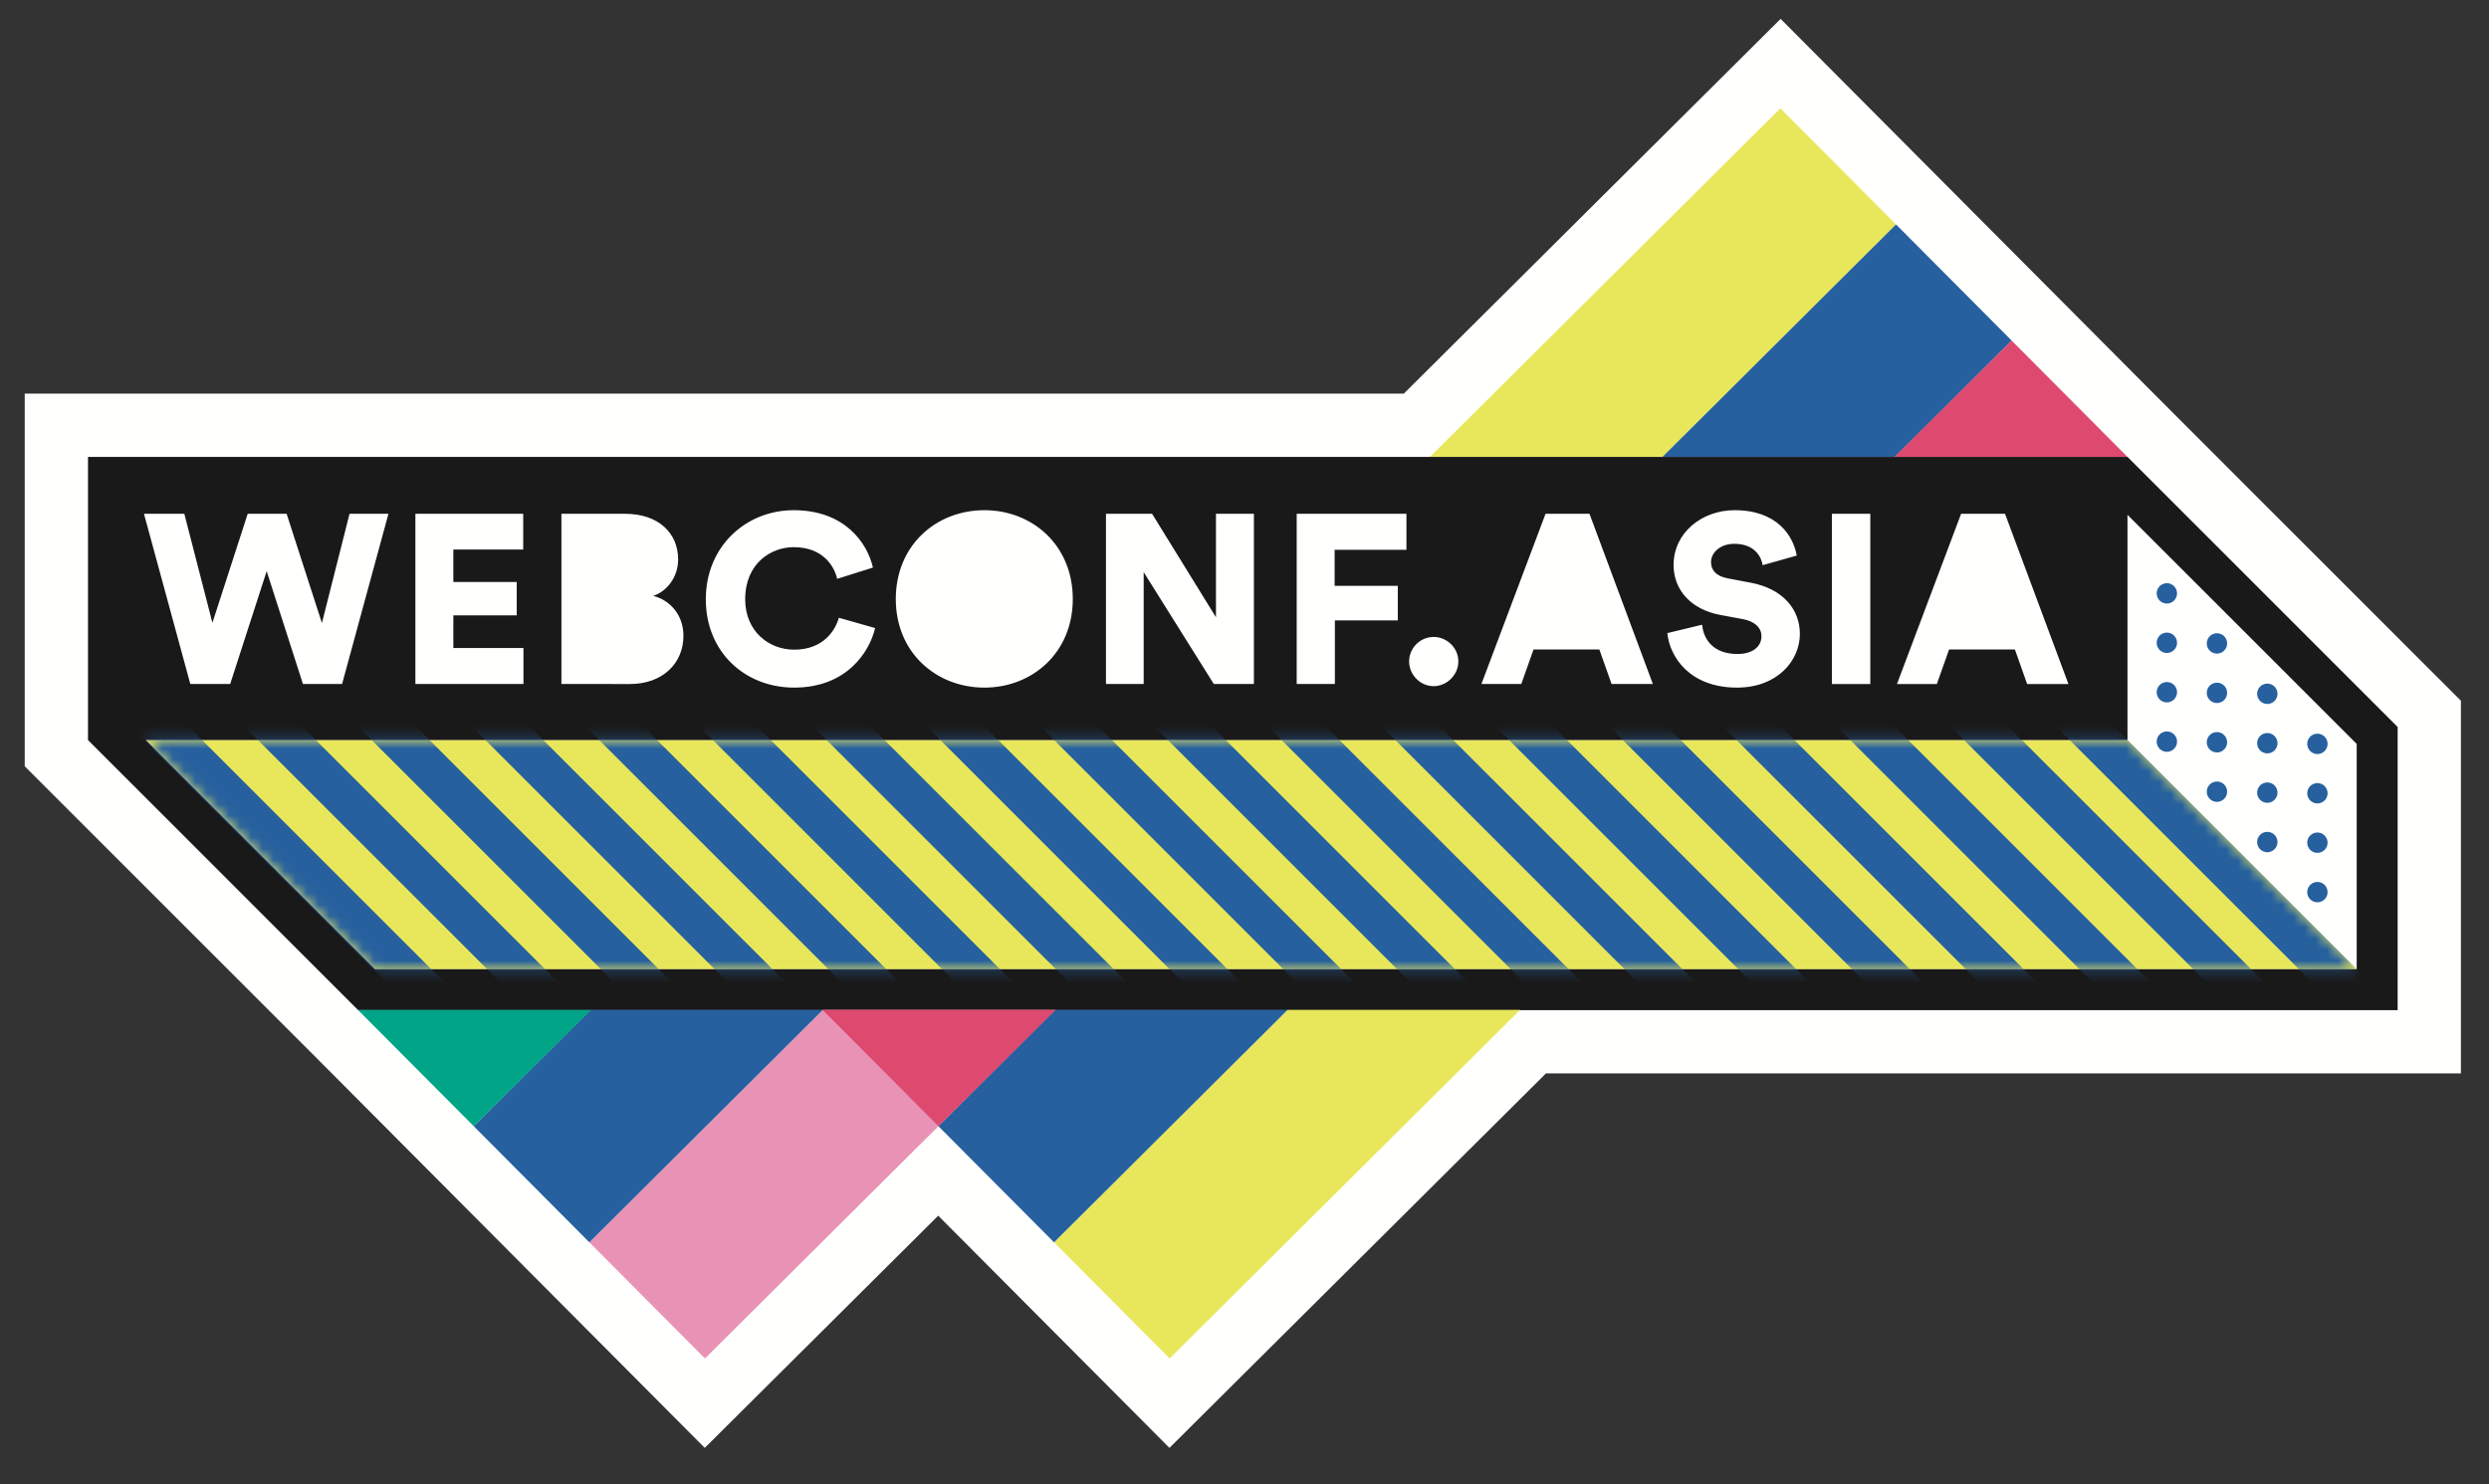 <svg width="223" height="133" xmlns="http://www.w3.org/2000/svg" xmlns:xlink="http://www.w3.org/1999/xlink"><rect width="100%" height="100%" fill="#333333" stroke="none"/><defs><path id="a" d="M0.067 0.738L20.603 21.274 198.147 21.274 177.612 0.738z"/><path id="c" d="M0.067 0.738L20.603 21.274 198.147 21.274 177.612 0.738z"/><path id="e" d="M0.067 0.738L20.603 21.274 198.147 21.274 177.612 0.738z"/><path id="g" d="M0.067 0.738L20.603 21.274 198.147 21.274 177.612 0.738z"/><path id="i" d="M0.067 0.738L20.603 21.274 198.147 21.274 177.612 0.738z"/><path id="k" d="M0.067 0.738L20.603 21.274 198.147 21.274 177.612 0.738z"/><path id="m" d="M0.067 0.738L20.603 21.274 198.147 21.274 177.612 0.738z"/><path id="o" d="M0.067 0.738L20.603 21.274 198.147 21.274 177.612 0.738z"/><path id="q" d="M0.067 0.738L20.603 21.274 198.147 21.274 177.612 0.738z"/><path id="s" d="M0.067 0.738L20.603 21.274 198.147 21.274 177.612 0.738z"/><path id="u" d="M0.067 0.738L20.603 21.274 198.147 21.274 177.612 0.738z"/><path id="w" d="M0.067 0.738L20.603 21.274 198.147 21.274 177.612 0.738z"/><path id="y" d="M0.067 0.738L20.603 21.274 198.147 21.274 177.612 0.738z"/><path id="A" d="M0.067 0.738L20.603 21.274 198.147 21.274 177.612 0.738z"/><path id="C" d="M0.067 0.738L20.603 21.274 198.147 21.274 177.612 0.738z"/><path id="E" d="M0.067 0.738L20.603 21.274 198.147 21.274 177.612 0.738z"/><path id="G" d="M0.067 0.738L20.603 21.274 198.147 21.274 177.612 0.738z"/><path id="I" d="M0.067 0.738L20.603 21.274 198.147 21.274 177.612 0.738z"/></defs><g fill="none" fill-rule="evenodd"><g transform="translate(2 1.588)"><path d="M157.533.103L123.774 33.69H.215v33.396L26.08 92.95l4.81 4.831 30.253 30.391 20.916-20.81 20.718 20.81L136.51 94.61h81.974V61.214c-33.647-33.648-18.876-18.84-60.95-61.11" fill="#FFFFFE"/><path d="M157.533.103L123.774 33.69H.215v33.396L26.08 92.95l4.81 4.831 30.253 30.391 20.916-20.81 20.718 20.81L136.51 94.61h81.974V61.214c-33.647-33.648-18.876-18.84-60.95-61.11z"/><path fill="#E8E75B" d="M146.949 39.356L167.873 18.526 157.512 8.12 126.118 39.356z"/><path fill="#26609E" d="M167.774 39.356L178.232 28.933 167.873 18.526 146.949 39.356z"/><path fill="#DE496F" d="M188.574 39.356L188.59 39.341 178.23 28.934 167.737 39.356z"/><path d="M192.139 50.68a.91.91 0 1 0 0 1.82.91.91 0 0 0 0-1.82m4.487 4.487a.91.91 0 1 0 0 1.82.91.91 0 0 0 0-1.82m4.513 4.513a.91.91 0 1 0 0 1.82.91.91 0 0 0 0-1.82m-9-4.572a.91.91 0 1 0 0 1.821.91.91 0 0 0 0-1.82m4.487 4.487a.91.91 0 1 0 0 1.82.91.91 0 0 0 0-1.82m4.513 4.513a.91.91 0 1 0 0 1.82.91.91 0 0 0 0-1.82m-9-4.571a.91.91 0 1 0 0 1.82.91.91 0 0 0 0-1.82m4.487 4.487a.91.91 0 1 0 0 1.821.91.91 0 0 0 0-1.82m4.513 4.512a.91.91 0 1 0 0 1.82.91.91 0 0 0 0-1.82m-9-4.571a.91.91 0 1 0 0 1.82.91.91 0 0 0 0-1.82m4.487 4.487a.91.91 0 1 0 0 1.82.91.91 0 0 0 0-1.82m4.513 4.512a.91.91 0 1 0 0 1.821.91.91 0 0 0 0-1.82m4.487-6.978a.91.91 0 1 0 .001-1.821.91.91 0 0 0 0 1.82m0 2.608a.91.91 0 1 0 0 1.82.91.91 0 0 0 0-1.82m0 4.429a.91.91 0 1 0 0 1.82.91.91 0 0 0 0-1.82m0 4.43a.91.91 0 1 0 0 1.82.91.91 0 1 0 0-1.82" fill="#26609E"/><path fill="#E8E75B" d="M188.612 64.738L11.132 64.738 31.668 85.274 209.148 85.274z"/><path d="M31.607 85.274L11.07 64.738h177.54V44.545l20.537 20.537v20.192H31.607zM14.514 44.459l2.517 9.768 3.162-9.768h3.486l3.163 9.789 2.474-9.789h3.486l-4.153 15.254h-3.507l-3.25-10.112-3.27 10.112h-3.571l-4.152-15.254h3.615zm20.703 0h9.66v3.205h-6.261v2.905h5.68v2.991h-5.68v2.926h6.283v3.227h-9.682V44.459zm13.084 0h5.702c3.012 0 4.755 1.742 4.755 4.087 0 1.571-.99 2.862-2.238 3.271 1.377.323 2.712 1.592 2.712 3.572 0 2.495-1.894 4.324-4.777 4.324H48.3V44.459zm20.809-.323c4.583 0 6.606 2.948 7.1 5.142l-3.205 1.011c-.237-1.054-1.205-2.84-3.895-2.84-2.043 0-4.346 1.463-4.346 4.669 0 2.862 2.109 4.518 4.389 4.518 2.647 0 3.7-1.764 4.003-2.861l3.248.925c-.494 2.109-2.517 5.336-7.251 5.336-4.39 0-7.917-3.163-7.917-7.918 0-4.755 3.615-7.982 7.874-7.982zm17.088 0c4.282 0 7.918 3.12 7.918 7.961 0 4.82-3.636 7.939-7.918 7.939-4.303 0-7.94-3.119-7.94-7.939 0-4.841 3.637-7.961 7.94-7.961zm10.89.323h4.132l5.723 9.273v-9.273h3.399v15.254h-3.592l-6.283-10.026v10.026h-3.378V44.459zm17.089 0h9.832v3.227h-6.433v3.228h5.659v3.097h-5.637v5.702h-3.421V44.459zm12.267 11.037c1.204 0 2.216.99 2.216 2.195 0 1.184-1.012 2.215-2.216 2.215-1.205 0-2.195-1.031-2.195-2.215 0-1.205.99-2.195 2.195-2.195zm10.027-11.037h3.937l5.68 15.254h-3.7l-1.097-3.098h-5.895l-1.098 3.098h-3.572l5.745-15.254zm17.71 9.445l-2.086-.387c-2.582-.495-4.152-2.217-4.152-4.476 0-2.883 2.539-4.905 5.465-4.905 3.808 0 5.25 2.281 5.572 4.067l-3.056.86c-.106-.71-.687-1.915-2.538-1.915-1.27 0-2.087.796-2.087 1.635 0 .732.453 1.27 1.506 1.463l2.044.388c2.904.537 4.41 2.41 4.41 4.582 0 2.389-2 4.82-5.636 4.82-4.217 0-6.025-2.733-6.24-4.884l3.12-.753c.128 1.398 1.076 2.625 3.164 2.625 1.333 0 2.15-.646 2.15-1.592 0-.775-.623-1.334-1.635-1.528zm7.945 5.809h3.443V44.459h-3.443v15.254zm11.577-15.254h3.936l5.68 15.254h-3.7l-1.097-3.098h-5.894l-1.098 3.098h-3.572l5.745-15.254zm39.112 44.482V63.563l-24.203-24.204H5.885v25.379l24.203 24.203h182.727z" fill="#1A1919"/><path fill="#E893B5" d="M71.725 88.92L50.802 109.75 61.161 120.156 92.556 88.92z"/><path fill="#E8E75B" d="M113.359 88.92L92.436 109.75 102.795 120.156 134.191 88.92z"/><path fill="#26609E" d="M92.535 88.92L82.077 99.343 92.436 109.75 113.36 88.92z"/><path fill="#DE496F" d="M71.734 88.92L71.719 88.936 82.078 99.342 92.571 88.92z"/><path fill="#26609E" d="M50.901 88.92L40.443 99.343 50.803 109.75 71.726 88.92z"/><path fill="#00A486" d="M30.1 88.92L30.085 88.936 40.444 99.342 50.937 88.92z"/></g><g transform="translate(13 65.588)"><mask id="b" fill="#fff"><use xlink:href="#a"/></mask><path fill="#26609E" mask="url(#b)" d="M-2.885 -2.069L29.526 30.342 32.118 27.749 -0.292 -4.662z"/><mask id="d" fill="#fff"><use xlink:href="#c"/></mask><path fill="#26609E" mask="url(#d)" d="M7.305 -2.069L39.716 30.342 42.308 27.749 9.898 -4.662z"/><mask id="f" fill="#fff"><use xlink:href="#e"/></mask><path fill="#26609E" mask="url(#f)" d="M17.496 -2.069L49.907 30.342 52.499 27.749 20.089 -4.662z"/><mask id="h" fill="#fff"><use xlink:href="#g"/></mask><path fill="#26609E" mask="url(#h)" d="M27.686 -2.069L60.097 30.342 62.689 27.749 30.279 -4.662z"/><mask id="j" fill="#fff"><use xlink:href="#i"/></mask><path fill="#26609E" mask="url(#j)" d="M37.877 -2.069L70.288 30.342 72.88 27.749 40.47 -4.662z"/><mask id="l" fill="#fff"><use xlink:href="#k"/></mask><path fill="#26609E" mask="url(#l)" d="M48.067 -2.069L80.478 30.342 83.07 27.749 50.66 -4.662z"/><mask id="n" fill="#fff"><use xlink:href="#m"/></mask><path fill="#26609E" mask="url(#n)" d="M58.258 -2.069L90.668 30.342 93.26 27.749 60.85 -4.662z"/><mask id="p" fill="#fff"><use xlink:href="#o"/></mask><path fill="#26609E" mask="url(#p)" d="M68.447 -2.069L100.858 30.342 103.451 27.749 71.04 -4.662z"/><mask id="r" fill="#fff"><use xlink:href="#q"/></mask><path fill="#26609E" mask="url(#r)" d="M78.638 -2.069L111.049 30.342 113.642 27.749 81.231 -4.662z"/><g><mask id="t" fill="#fff"><use xlink:href="#s"/></mask><path fill="#26609E" mask="url(#t)" d="M88.828 -2.069L121.239 30.342 123.832 27.749 91.421 -4.662z"/></g><g><mask id="v" fill="#fff"><use xlink:href="#u"/></mask><path fill="#26609E" mask="url(#v)" d="M99.019 -2.069L131.43 30.342 134.023 27.749 101.612 -4.662z"/></g><g><mask id="x" fill="#fff"><use xlink:href="#w"/></mask><path fill="#26609E" mask="url(#x)" d="M109.209 -2.069L141.62 30.342 144.213 27.749 111.802 -4.662z"/></g><g><mask id="z" fill="#fff"><use xlink:href="#y"/></mask><path fill="#26609E" mask="url(#z)" d="M119.4 -2.069L151.811 30.342 154.404 27.749 121.993 -4.662z"/></g><g><mask id="B" fill="#fff"><use xlink:href="#A"/></mask><path fill="#26609E" mask="url(#B)" d="M129.59 -2.069L162.001 30.342 164.594 27.749 132.183 -4.662z"/></g><g><mask id="D" fill="#fff"><use xlink:href="#C"/></mask><path fill="#26609E" mask="url(#D)" d="M139.78 -2.069L172.191 30.342 174.785 27.749 142.374 -4.662z"/></g><g><mask id="F" fill="#fff"><use xlink:href="#E"/></mask><path fill="#26609E" mask="url(#F)" d="M149.971 -2.069L182.381 30.342 184.975 27.749 152.564 -4.662z"/></g><g><mask id="H" fill="#fff"><use xlink:href="#G"/></mask><path fill="#26609E" mask="url(#H)" d="M160.161 -2.069L192.571 30.342 195.164 27.749 162.754 -4.662z"/></g><g><mask id="J" fill="#fff"><use xlink:href="#I"/></mask><path fill="#26609E" mask="url(#J)" d="M172.945 -3.941L170.351 -1.348 202.762 31.062 205.355 28.47z"/></g></g></g></svg>